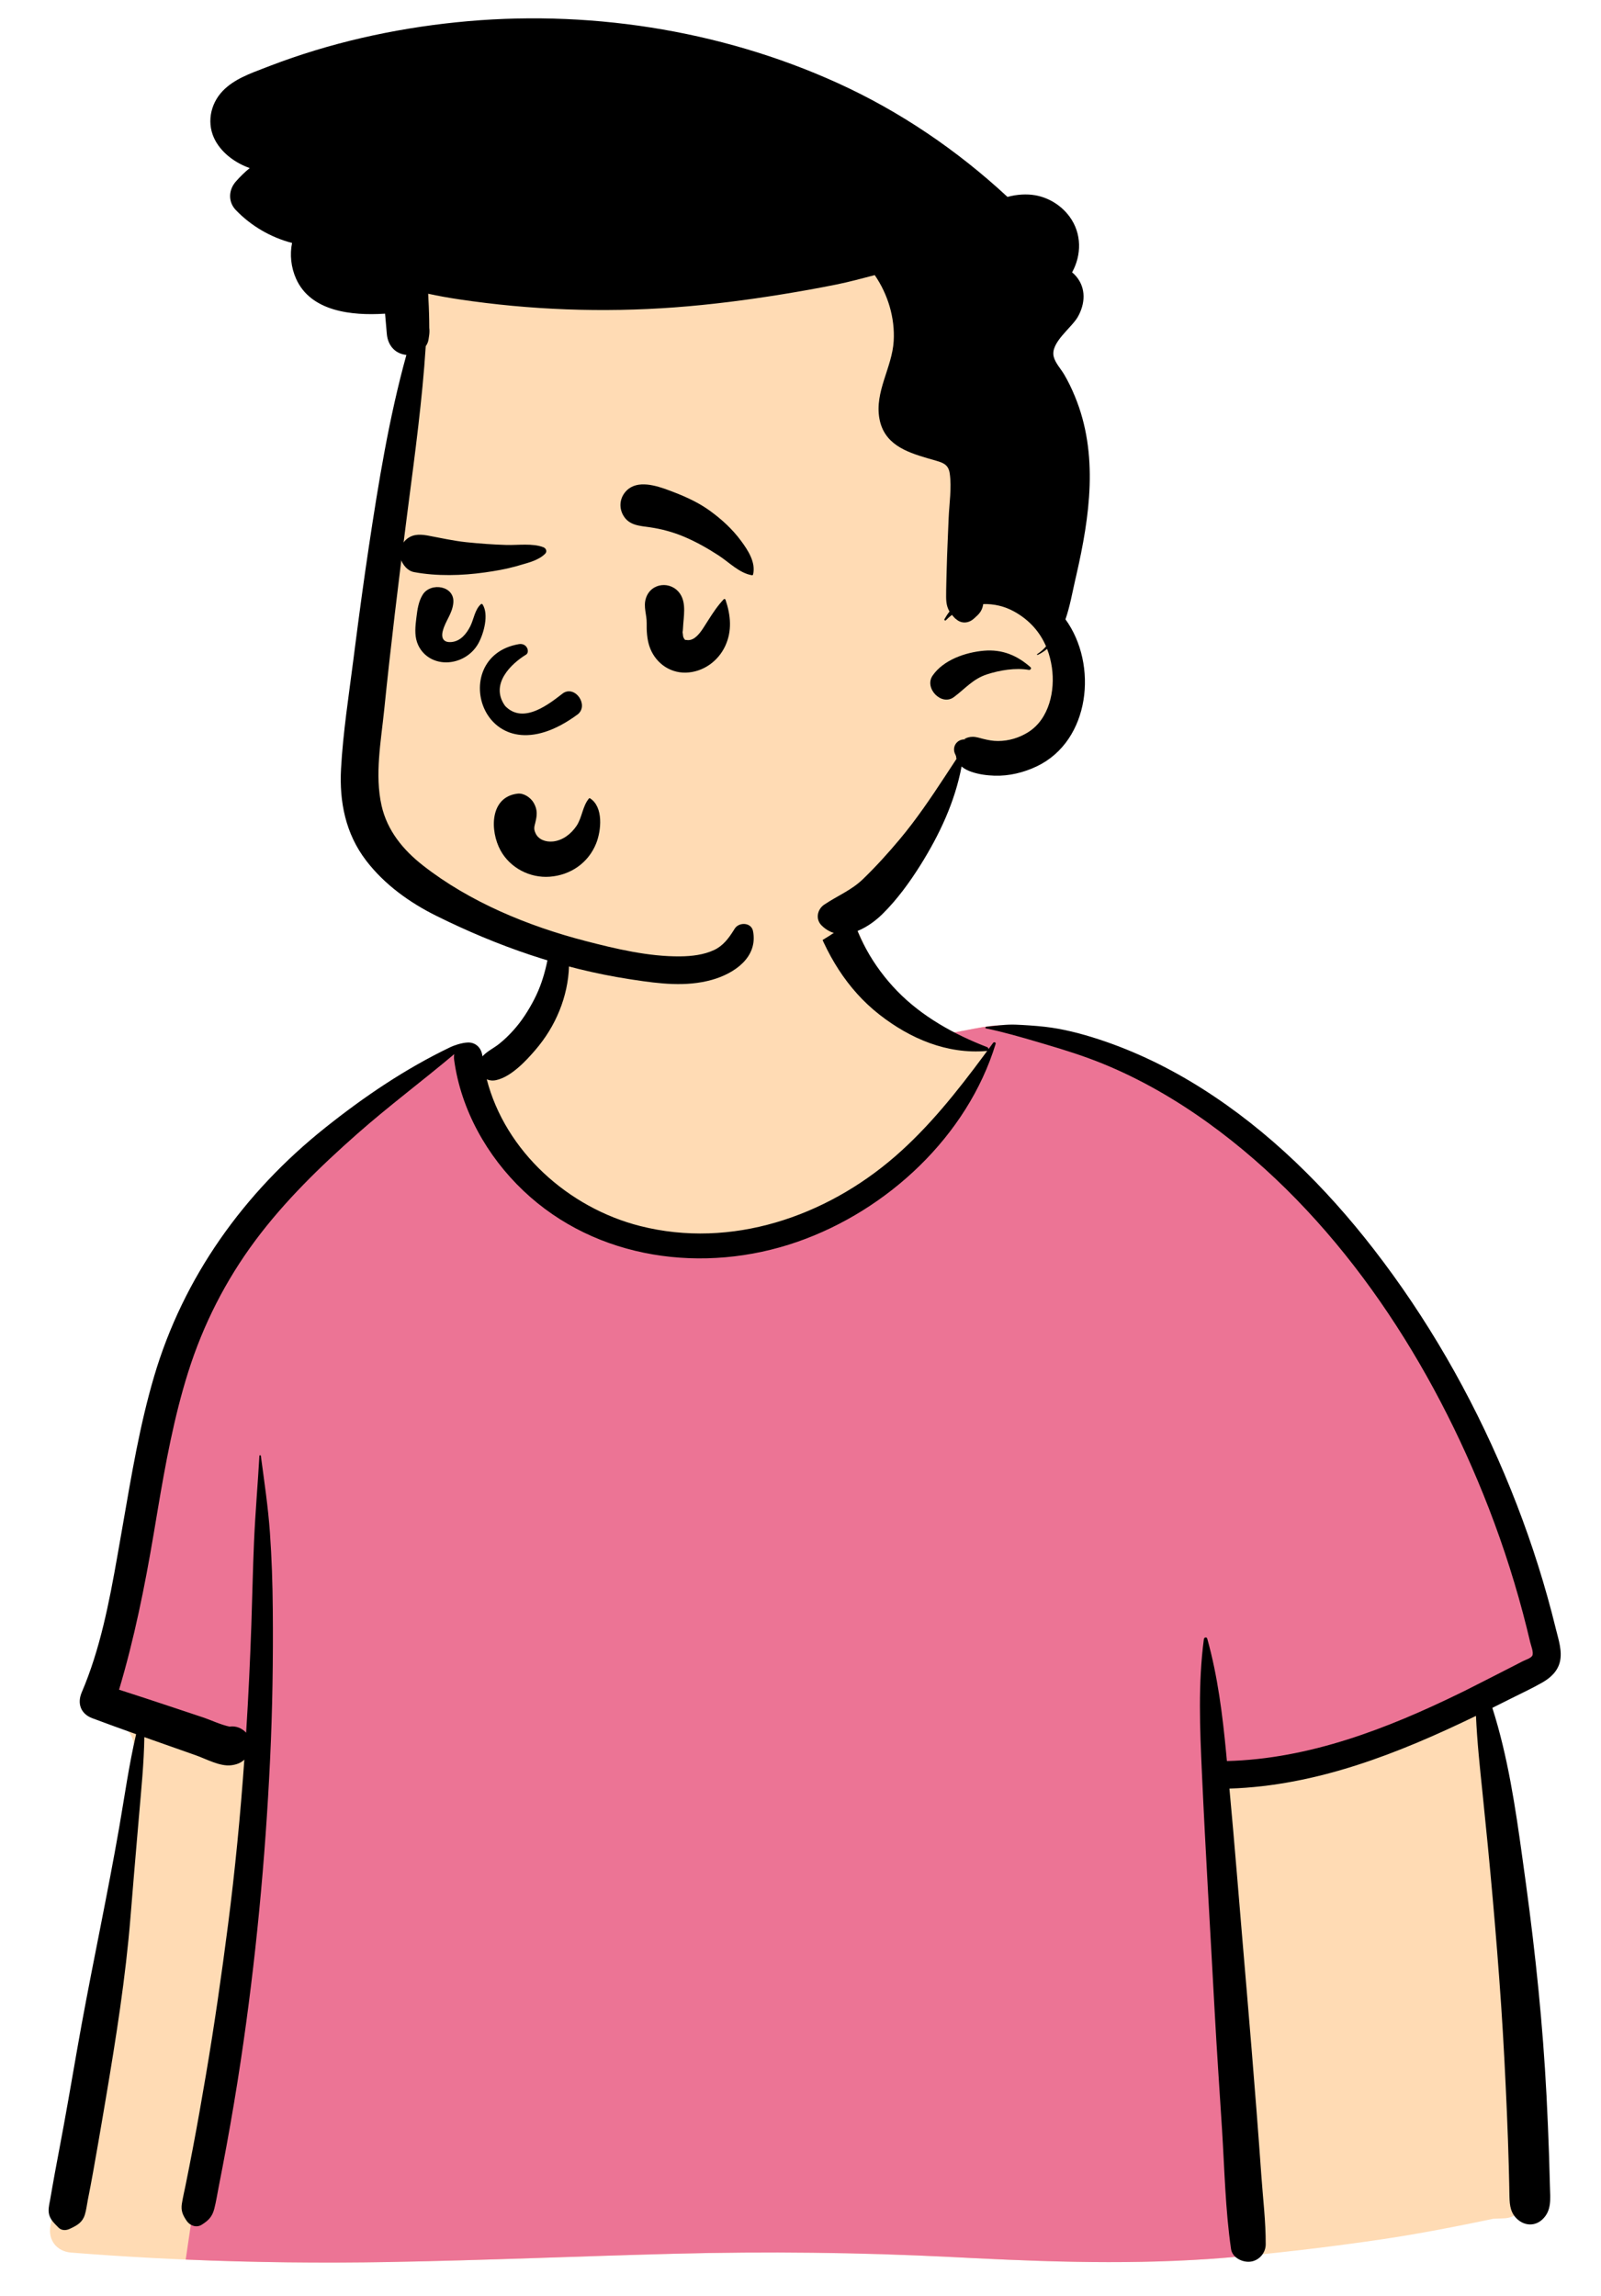 <svg width="203" height="291" viewBox="0 0 203 291" fill="none" xmlns="http://www.w3.org/2000/svg">
<path fill-rule="evenodd" clip-rule="evenodd" d="M12.993 249.351C13.98 243.795 14.884 238.223 15.707 232.64C16.097 229.989 16.477 227.336 16.82 224.678C17.059 222.816 17.424 220.687 16.154 219.308C14.366 217.367 12.742 215.706 12.523 212.925C12.317 210.309 13.204 207.458 13.759 204.918C14.922 199.593 16.371 194.334 17.971 189.125C19.597 183.832 21.38 178.589 23.188 173.356C24.879 168.464 26.504 163.527 28.706 158.833C32.885 149.925 39.955 143.328 48.693 138.923C50.866 137.827 55.298 133.916 57.569 133.041C59.656 132.236 59.648 134.587 61.703 133.701C63.345 132.993 64.874 132.049 65.793 130.468C66.792 128.752 69.295 126.351 69.677 124.353C70.484 120.117 69.609 116.512 72.641 113.325C75.332 110.494 78.95 108.555 82.693 107.514C90.927 105.224 101.909 106.825 106.877 114.454C109.25 118.097 110.079 122.501 113.281 125.474C116.077 128.071 115.451 129.846 119.073 131.184C119.278 131.26 124.837 130.071 125.042 130.147C129.003 129.302 132.79 131.668 136.424 133.041C141.842 135.087 147.001 137.751 151.847 140.917C161.62 147.302 169.99 155.592 176.89 164.973C183.848 174.431 189.246 185.033 193.09 196.113C194.023 198.805 194.862 201.529 195.601 204.279C196.015 205.819 196.458 207.416 195.954 208.992C195.541 210.281 194.624 211.241 193.547 212.015C192.088 213.063 189.159 213.745 189.216 215.855C189.26 217.458 189.806 219.146 190.072 220.731C190.389 222.618 190.65 224.517 190.91 226.413C192.095 235.041 193.017 243.719 193.425 252.421C193.826 260.989 194.16 269.732 193.564 278.297C193.524 278.862 193.355 279.381 193.083 279.819C193.337 279.916 193.357 280.389 193.04 280.456C192.818 280.503 192.597 280.549 192.375 280.596C191.915 280.944 191.34 281.157 190.679 281.178C190.23 281.192 189.782 281.212 189.335 281.235C184.61 282.22 179.885 283.15 175.099 283.854C169.28 284.711 163.444 285.409 157.59 285.976C145.562 287.142 133.628 286.755 121.583 286.127C109.557 285.499 97.538 285.353 85.5 285.665C73.451 285.977 61.406 286.5 49.355 286.714C35.891 286.952 22.447 286.586 9.022 285.519C7.181 285.372 6.042 283.912 6.405 282.089C8.58 271.168 11.045 260.32 12.993 249.351Z" fill="#FFDBB4"/>
<path fill-rule="evenodd" clip-rule="evenodd" d="M136.424 133.041L136.161 132.94C132.607 131.555 128.908 129.322 125.042 130.147C124.905 130.096 122.389 130.607 120.666 130.931L122.302 132.634L125.188 133.187C115.231 149.573 103.454 157.765 89.859 157.765C76.263 157.765 65.946 149.573 58.909 133.187L57.949 132.922C57.83 132.95 57.704 132.989 57.569 133.041C55.298 133.916 50.866 137.827 48.693 138.922C39.955 143.327 32.885 149.924 28.706 158.833C26.577 163.37 24.988 168.135 23.357 172.867L23.188 173.356C21.38 178.589 19.597 183.832 17.971 189.125C16.44 194.108 15.049 199.136 13.912 204.224L13.759 204.918C13.204 207.458 12.317 210.309 12.523 212.925C12.601 213.916 12.857 214.764 13.236 215.534L32.93 222.6L23.547 286.404C32.142 286.771 40.744 286.866 49.355 286.714C61.406 286.5 73.451 285.977 85.5 285.665C97.174 285.362 108.829 285.491 120.49 286.071L123.451 286.222C134.863 286.791 146.184 287.082 157.59 285.976L158.368 285.9L158.368 276.567L154.361 224.597L174.666 220.786L194.599 211.133C195.201 210.533 195.685 209.832 195.953 208.992C196.42 207.532 196.075 206.054 195.693 204.621L195.601 204.279C194.862 201.529 194.023 198.805 193.09 196.113C189.246 185.033 183.848 174.431 176.89 164.973C169.99 155.592 161.62 147.302 151.847 140.917C147.001 137.751 141.842 135.087 136.424 133.041Z" fill="#EC7495"/>
<path fill-rule="evenodd" clip-rule="evenodd" d="M128.799 129.878C127.554 129.824 126.284 130.025 125.042 130.147C124.934 130.157 124.892 130.324 125.014 130.349C127.237 130.812 129.436 131.446 131.619 132.089L132.554 132.365C135.016 133.091 137.406 133.84 139.79 134.809C144.54 136.739 149.051 139.344 153.204 142.338C169.193 153.864 180.765 171.315 188.067 189.383C190.05 194.29 191.731 199.319 193.092 204.432C193.423 205.676 193.734 206.925 194.03 208.178C194.116 208.546 194.494 209.486 194.287 209.862C194.104 210.194 193.392 210.4 193.061 210.573L191.944 211.15C189.766 212.269 186.138 214.109 185.775 214.288L185.207 214.567C175.926 219.103 166.01 222.95 155.566 223.216L155.484 222.327C155.019 217.411 154.408 212.468 153.074 207.703C153.002 207.447 152.675 207.534 152.645 207.761C151.902 213.402 152.14 219.087 152.399 224.755C152.858 234.792 153.468 244.824 154.009 254.858C154.281 259.877 154.631 264.893 154.948 269.91C155.265 274.936 155.367 280.084 156.091 285.069C156.253 286.18 157.558 286.784 158.547 286.667C159.64 286.537 160.482 285.577 160.487 284.476C160.5 281.571 160.134 278.633 159.931 275.736C159.738 272.984 159.53 270.233 159.318 267.482C158.541 257.442 157.648 247.414 156.822 237.379C156.529 233.819 156.213 230.263 155.887 226.707C166.951 226.352 177.287 222.266 187.147 217.492C187.29 220.723 187.634 223.948 187.968 227.166C188.9 236.145 189.721 245.121 190.336 254.128C190.646 258.677 190.872 263.232 191.069 267.787C191.166 270.026 191.244 272.265 191.305 274.505C191.325 275.252 191.343 275.998 191.36 276.745L191.393 278.456C191.421 279.54 191.531 280.544 192.446 281.333C193.375 282.134 194.63 282.177 195.549 281.333C196.78 280.203 196.563 278.663 196.526 277.145C196.496 275.865 196.459 274.585 196.417 273.305C196.332 270.745 196.224 268.186 196.092 265.628C195.63 256.686 194.707 247.779 193.502 238.908L193.031 235.484C192.152 229.118 191.187 222.607 189.222 216.474C189.987 216.095 190.75 215.713 191.51 215.329C192.858 214.649 194.252 214.01 195.562 213.259C196.601 212.663 197.498 211.846 197.787 210.64C198.11 209.296 197.616 207.827 197.289 206.516L197.26 206.401C196.939 205.081 196.592 203.766 196.227 202.458C194.746 197.152 192.915 191.949 190.771 186.873C186.48 176.711 180.941 167.057 174.174 158.328C168.084 150.47 160.889 143.345 152.456 138.001C148.334 135.388 143.94 133.243 139.294 131.726C137.122 131.017 134.759 130.4 132.486 130.147C131.259 130.01 130.031 129.931 128.799 129.878ZM106.738 113.775C105.258 112.191 102.319 113.83 103.029 115.928C104.7 120.864 107.361 125.365 111.514 128.608C115.418 131.657 120.073 133.637 125.086 133.214C125.125 133.211 125.158 133.201 125.188 133.187L124.756 133.772C121.364 138.346 117.786 142.857 113.473 146.596C104.687 154.215 92.723 158.324 81.17 155.401C72.081 153.101 64.073 145.935 61.718 136.802C62.056 136.953 62.457 137.004 62.898 136.909C64.782 136.501 66.647 134.525 67.862 133.108C69.177 131.576 70.204 129.921 70.956 128.05C72.334 124.626 72.775 120.218 70.895 116.902C70.663 116.493 70.127 116.722 70.082 117.121L70.01 117.744C69.648 120.852 69.196 123.859 67.726 126.692C67.007 128.079 66.145 129.432 65.095 130.593C64.534 131.215 63.925 131.808 63.268 132.329C62.627 132.837 61.852 133.203 61.278 133.786L61.173 133.898L61.17 133.878C61.025 132.647 60.159 132.105 59.312 132.139C58.493 132.172 57.53 132.531 57.157 132.704L57.122 132.72C51.406 135.456 46.14 139.023 41.185 142.98C30.939 151.163 23.261 161.86 19.541 174.457C17.716 180.64 16.668 187.01 15.562 193.351L14.881 197.236C13.849 203.09 12.696 209.059 10.366 214.504C9.763 215.913 10.228 217.234 11.706 217.788C13.551 218.479 15.403 219.149 17.259 219.811C16.348 223.707 15.792 227.739 15.11 231.654C13.659 239.978 11.881 248.248 10.357 256.56C9.578 260.81 8.875 265.075 8.096 269.325C7.722 271.372 7.33 273.416 6.95 275.462C6.745 276.565 6.559 277.672 6.364 278.777L6.33 278.96C6.218 279.543 6.077 280.146 6.238 280.729C6.421 281.394 6.942 281.864 7.407 282.341C7.789 282.734 8.342 282.736 8.811 282.522L8.965 282.451C9.803 282.06 10.459 281.671 10.755 280.729C10.944 280.133 11.011 279.461 11.134 278.847C11.37 277.669 11.594 276.49 11.805 275.307C12.227 272.941 12.639 270.573 13.041 268.204L13.417 265.985C14.707 258.338 15.933 250.644 16.552 242.916C16.827 239.488 17.118 236.062 17.412 232.636L17.633 230.066C17.912 226.814 18.253 223.479 18.301 220.182L19.41 220.575L24.823 222.483C26.165 222.956 27.874 223.925 29.318 223.749C30.025 223.662 30.564 223.44 30.981 223.037C30.482 230.051 29.808 237.052 28.908 244.018C28.09 250.356 27.183 256.685 26.112 262.986C25.581 266.106 25.036 269.223 24.444 272.332C24.148 273.886 23.843 275.439 23.528 276.99C23.371 277.764 23.184 278.538 23.062 279.318C22.922 280.212 23.168 280.761 23.669 281.496C24.08 282.1 24.902 282.41 25.569 281.993C26.452 281.441 26.912 280.962 27.172 279.957C27.408 279.043 27.551 278.089 27.734 277.164C28.071 275.456 28.397 273.745 28.712 272.033C29.369 268.452 29.976 264.861 30.517 261.261C32.425 248.575 33.636 235.784 34.248 222.972C34.55 216.65 34.643 210.324 34.589 203.996C34.562 200.752 34.456 197.499 34.226 194.264C33.992 190.989 33.508 187.779 33.075 184.536C33.06 184.422 32.898 184.415 32.891 184.536C32.686 188.172 32.365 191.805 32.208 195.451C32.057 198.93 31.992 202.414 31.872 205.895C31.715 210.469 31.498 215.047 31.209 219.621C30.688 219.052 29.901 218.724 29.115 218.852C27.975 218.614 26.748 218.017 25.661 217.655L21.565 216.291C19.411 215.574 17.257 214.862 15.096 214.171C17.029 207.689 18.352 201.111 19.482 194.437L19.986 191.436C20.984 185.528 22.06 179.617 23.867 173.896C25.767 167.881 28.61 162.289 32.382 157.224C36.1 152.234 40.623 147.839 45.281 143.728C49.268 140.21 53.533 137.032 57.6 133.61C57.557 133.837 57.548 134.087 57.586 134.361C58.45 140.671 61.752 146.547 66.352 150.917C75.595 159.698 89.277 161.519 101.106 157.402C112.549 153.419 122.667 143.987 126.241 132.315C126.302 132.116 126.034 132.036 125.926 132.183C125.728 132.454 125.529 132.725 125.329 132.996C125.343 132.888 125.286 132.771 125.153 132.72C120.983 131.114 116.887 128.837 113.761 125.616C112.237 124.046 110.908 122.267 109.858 120.348C109.355 119.429 108.903 118.477 108.543 117.494L108.451 117.239C108.015 116.007 107.65 114.751 106.738 113.775Z" fill="black"/>
<path fill-rule="evenodd" clip-rule="evenodd" d="M53.308 44.606C54.251 38.905 51.156 37.721 53.308 32.301C58.092 22.259 71.128 22.691 80.695 21.919C91.365 21.511 102.165 22.918 112.001 27.191C114.351 28.212 116.611 29.412 118.777 30.776C120.651 31.955 120.393 34.197 119.212 35.42C127.729 47.472 122.858 63.648 129.654 76.334C130.909 78.601 132.57 80.634 133.661 82.994C135.32 86.58 135.426 91.719 131.664 94.101C126.366 96.942 123.41 91.316 120.807 99.471C107.806 127.906 81.667 129.507 56.853 114.682C54.706 113.489 52.515 112.141 50.894 110.266C47.214 106.128 47.647 100.31 47.566 95.143C47.52 92.115 47.513 89.086 47.542 86.058C47.658 73.79 51.727 56.773 53.308 44.606Z" fill="#FFDBB4"/>
<path fill-rule="evenodd" clip-rule="evenodd" d="M106.16 10.503C91.178 3.713 74.184 1.137 57.841 2.827C49.775 3.659 41.814 5.445 34.239 8.346L33.575 8.602C31.704 9.321 29.689 10.035 28.267 11.499C26.613 13.2 26.149 15.773 27.332 17.875C28.25 19.508 29.902 20.679 31.663 21.304C31.043 21.812 30.454 22.378 29.902 23.011C28.971 24.07 28.9 25.581 29.902 26.625C31.832 28.639 34.336 30.096 37.033 30.795C36.73 32.257 36.893 33.875 37.543 35.332C39.408 39.515 44.66 40.014 48.703 39.765L48.825 39.758L49.049 42.328C49.169 43.697 49.99 44.759 51.382 44.969C51.431 44.976 51.48 44.981 51.529 44.986C49.325 52.948 47.994 61.157 46.765 69.317C46.123 73.577 45.548 77.847 44.998 82.119L44.816 83.543C44.229 88.149 43.497 92.801 43.242 97.442C43.015 101.652 43.819 105.672 46.416 109.07C48.746 112.116 51.925 114.399 55.342 116.093C63.064 119.922 71.192 122.773 79.732 124.096L80.302 124.184C83.599 124.687 86.995 125.111 90.257 124.199C93.122 123.398 96.127 121.333 95.479 118.016C95.262 116.896 93.694 116.847 93.156 117.713L93.032 117.912C92.388 118.934 91.681 119.883 90.557 120.41C89.24 121.031 87.713 121.204 86.275 121.221C82.256 121.267 78.071 120.267 74.202 119.263C66.975 117.389 59.554 114.333 53.635 109.702C51.116 107.735 49.093 105.275 48.38 102.109C47.498 98.206 48.309 93.939 48.71 90.016C49.534 81.922 50.515 73.843 51.551 65.773L51.758 64.16C52.63 57.413 53.547 50.664 53.982 43.878C54.162 43.631 54.285 43.351 54.333 43.043L54.401 42.601C54.46 42.223 54.47 41.876 54.429 41.557C54.426 40.331 54.392 39.113 54.321 37.888C54.309 37.668 54.299 37.449 54.292 37.231C55.567 37.512 56.852 37.739 58.142 37.932C67.21 39.296 76.42 39.638 85.561 38.959C90.122 38.62 94.649 38.037 99.161 37.307C101.457 36.936 103.746 36.526 106.028 36.067C107.677 35.737 109.292 35.291 110.914 34.871C112.587 37.305 113.491 40.3 113.315 43.241C113.117 46.597 110.88 49.641 111.507 53.071C112.097 56.28 114.849 57.275 117.566 58.07L118.721 58.404C119.61 58.663 120.256 58.913 120.417 59.981C120.693 61.814 120.353 63.877 120.282 65.719C120.197 67.899 120.085 70.079 120.033 72.259C120.006 73.386 119.963 74.519 119.965 75.647C119.967 76.447 120.087 76.994 120.397 77.511C120.158 77.812 119.943 78.136 119.752 78.481C119.691 78.593 119.843 78.712 119.933 78.62C120.175 78.368 120.432 78.141 120.703 77.938C120.839 78.107 120.998 78.278 121.184 78.461L121.198 78.441C121.78 79.02 122.703 79.076 123.424 78.461L123.613 78.297C124.141 77.835 124.504 77.45 124.65 76.686C124.658 76.647 124.665 76.608 124.67 76.569C126.011 76.523 127.374 76.84 128.581 77.507C130.494 78.564 131.84 80.07 132.636 81.93C132.319 82.3 131.947 82.632 131.515 82.911C131.454 82.952 131.508 83.043 131.574 83.011C132.016 82.803 132.411 82.547 132.766 82.247C133.052 82.979 133.252 83.765 133.374 84.597C133.804 87.536 133.037 91.127 130.379 92.801C129.228 93.526 127.914 93.919 126.551 93.924C125.887 93.926 125.312 93.814 124.667 93.656C124.23 93.548 123.795 93.392 123.338 93.392C122.948 93.392 122.586 93.49 122.251 93.685L122.344 93.693C122.57 93.714 122.526 93.724 122.212 93.724C121.235 93.766 120.676 94.757 121.125 95.618L121.184 95.751C121.197 95.778 121.207 95.8 121.215 95.818L121.251 96.047C121.254 96.068 121.258 96.091 121.262 96.114L121.276 96.16C121.278 96.167 121.281 96.175 121.284 96.182L119.818 98.415C118.022 101.147 116.185 103.868 114.094 106.363C112.629 108.113 111.075 109.829 109.433 111.418C107.958 112.846 106.189 113.535 104.518 114.657C103.626 115.253 103.365 116.5 104.176 117.303C106.556 119.664 109.924 117.789 111.876 115.871C113.723 114.052 115.318 111.865 116.694 109.675C119.134 105.782 121.076 101.642 121.926 97.149C122.281 97.473 122.733 97.676 123.189 97.835C124.106 98.152 125.114 98.284 126.082 98.318C127.936 98.379 129.793 97.93 131.461 97.134C138.25 93.9 139.247 84.214 135.096 78.502C135.656 76.881 135.968 75.121 136.308 73.621L136.463 72.95C138.179 65.458 139.331 57.57 136.288 50.229C135.898 49.282 135.458 48.359 134.937 47.476C134.52 46.766 133.802 46.009 133.604 45.201C133.164 43.426 135.878 41.562 136.669 40.153C137.6 38.501 137.732 36.55 136.464 35.039C136.303 34.849 136.127 34.673 135.937 34.52C137.139 32.342 137.195 29.604 135.612 27.455C134.571 26.04 132.983 25.049 131.249 24.748C130.188 24.565 128.913 24.634 127.748 24.961C121.367 19.042 114.087 14.096 106.16 10.503ZM130.662 84.568C128.96 83.067 127.078 82.281 124.758 82.479C122.425 82.679 119.615 83.643 118.245 85.642C117.163 87.222 119.369 89.538 120.957 88.352C122.403 87.27 123.368 86.05 125.163 85.469C126.776 84.949 128.772 84.615 130.46 84.912C130.645 84.944 130.831 84.715 130.662 84.568Z" fill="black"/>
<path fill-rule="evenodd" clip-rule="evenodd" d="M67.668 101.756C67.292 101.105 66.428 100.502 65.637 100.594C62.092 101.009 62.098 105.293 63.467 107.795C64.68 110.013 67.192 111.315 69.706 111.125C72.346 110.925 74.596 109.377 75.587 106.914C76.241 105.284 76.544 102.276 74.802 101.182C74.77 101.161 74.716 101.166 74.691 101.196C73.855 102.165 73.823 103.619 73.091 104.698C72.411 105.701 71.355 106.529 70.117 106.657C69.192 106.753 68.257 106.421 67.896 105.593C67.7 105.145 67.722 104.902 67.796 104.594L67.863 104.327C68.094 103.389 68.198 102.675 67.668 101.756ZM66.72 82.964C64.872 84.085 62.055 86.697 64.044 89.475C66.385 91.924 69.755 89.116 71.416 87.846C72.956 86.862 74.686 89.393 73.257 90.542C61.256 99.402 56.386 83.257 65.785 81.647C66.82 81.469 67.205 82.618 66.72 82.964ZM86.242 75.282C85.108 73.584 82.517 73.834 81.892 75.848C81.554 76.939 82.021 77.92 81.997 79.01C81.977 79.93 82.037 80.956 82.32 81.847C82.966 83.88 84.799 85.316 86.969 85.256C89.131 85.197 91.035 83.833 91.941 81.911C92.849 79.982 92.657 77.985 91.993 76.024C91.962 75.93 91.838 75.884 91.763 75.963C90.979 76.794 90.405 77.671 89.811 78.602L89.202 79.556C88.737 80.274 88.061 81.191 87.192 81.134L87.062 81.121C86.82 81.1 86.857 81.148 86.671 80.82C86.585 80.668 86.601 80.386 86.559 80.207L86.544 80.146L86.552 80.114C86.571 80.027 86.589 79.863 86.604 79.579L86.607 79.517C86.67 78.19 87.046 76.484 86.242 75.282ZM57.479 76.412C57.683 74.241 54.622 73.759 53.604 75.365C53.073 76.203 52.919 77.255 52.801 78.252L52.746 78.725C52.626 79.749 52.578 80.814 53.024 81.769C53.726 83.274 55.253 84.069 56.9 83.943C58.473 83.823 59.908 82.913 60.664 81.533C61.339 80.301 62.009 77.896 61.19 76.612C61.141 76.534 61.042 76.524 60.974 76.584C60.2 77.269 60.074 78.519 59.614 79.412C59.139 80.332 58.419 81.23 57.328 81.369C56.284 81.503 55.885 80.935 56.152 79.942C56.495 78.661 57.35 77.79 57.479 76.412ZM85.415 62.375L84.915 62.184C83.2 61.538 80.845 60.791 79.45 62.181C78.59 63.039 78.426 64.302 79.04 65.349C79.784 66.616 81.119 66.647 82.407 66.834C83.873 67.046 85.364 67.45 86.728 68.026C88.265 68.674 89.692 69.483 91.09 70.386C92.418 71.244 93.742 72.646 95.332 72.91C95.396 72.921 95.47 72.893 95.487 72.822C95.848 71.272 94.845 69.747 93.949 68.538C92.866 67.074 91.553 65.872 90.085 64.794C88.669 63.754 87.051 63.003 85.415 62.375ZM54.259 67.886L54.106 67.859C53.066 67.686 52.124 67.726 51.34 68.547C50.742 69.174 50.511 69.986 50.796 70.814C51.059 71.579 51.648 72.355 52.502 72.515C55.386 73.056 58.58 72.967 61.478 72.557C62.804 72.37 64.141 72.14 65.433 71.779L66.027 71.607C67.105 71.3 68.34 70.979 69.123 70.188C69.404 69.904 69.242 69.498 68.905 69.366C67.539 68.832 65.666 69.116 64.209 69.075C62.513 69.026 60.816 68.9 59.129 68.725C57.48 68.554 55.885 68.183 54.259 67.886Z" fill="black"/>
</svg>

